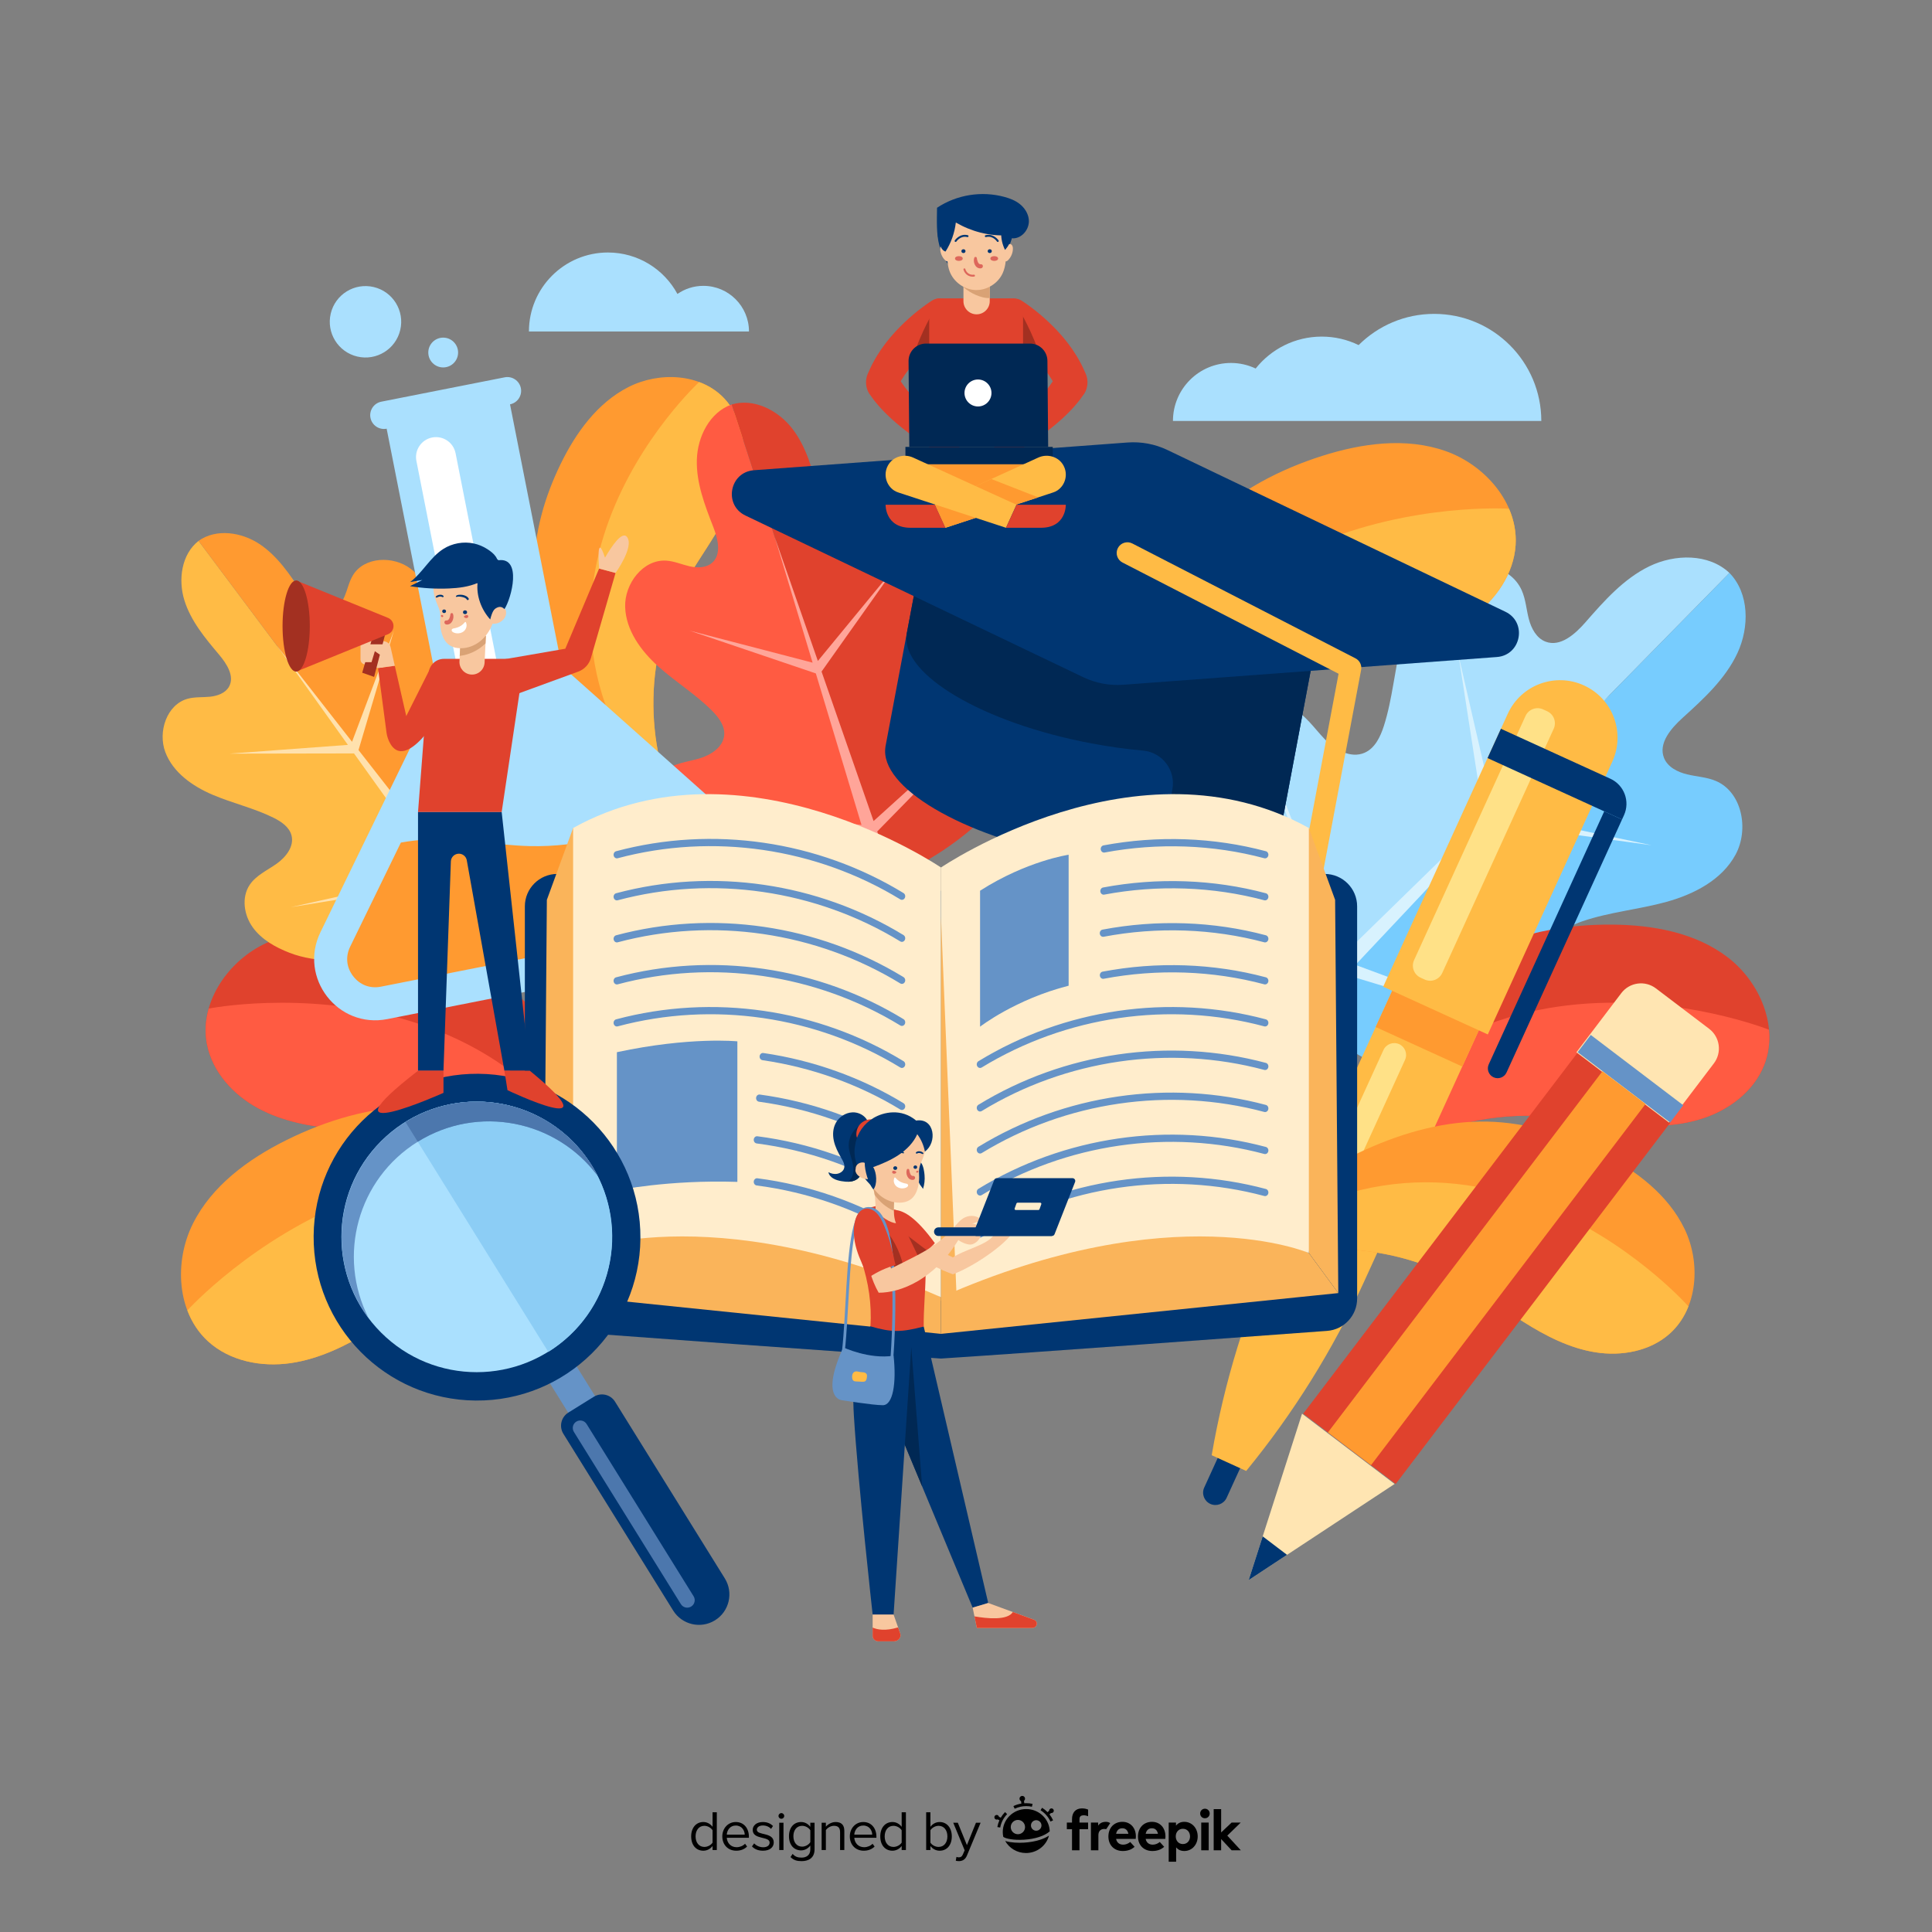<?xml version="1.0" encoding="utf-8"?>
<!-- Generator: Adobe Illustrator 27.5.0, SVG Export Plug-In . SVG Version: 6.00 Build 0)  -->
<svg version="1.1" xmlns="http://www.w3.org/2000/svg" xmlns:xlink="http://www.w3.org/1999/xlink" x="0px" y="0px"
	 viewBox="0 0 500 500" style="enable-background:new 0 0 500 500;" xml:space="preserve">
<rect x="0" y="0" width="500" height="500" fill="#808080" stroke="none"/>
<g id="BACKGROUND">
</g>
<g id="OBJECTS">
	<g>
		<g>
			<path style="fill:#AAE0FE;" d="M426.832,146.563c-6.639,3.227-11.674,8.94-16.532,14.499c-2.681,3.068-6.477,6.447-10.288,5.005
				c-2.374-0.898-3.719-3.429-4.358-5.885c-0.639-2.456-0.797-5.056-1.821-7.379c-2.995-6.794-12.709-8.45-19.176-4.802
				c-6.467,3.648-10.054,10.913-11.902,18.104c-1.849,7.191-2.349,14.705-4.613,21.777c-0.898,2.806-2.308,5.775-5.014,6.941
				c-3.579,1.541-7.662-0.791-10.361-3.601c-2.699-2.81-4.934-6.288-8.464-7.938c-4.664-2.179-10.474-0.385-14.15,3.219
				c-3.676,3.604-5.557,8.661-6.676,13.686c-4.331,19.445,8.641,47.397,22.626,61.584l111.476-113.502
				C442.202,143.215,433.472,143.336,426.832,146.563z"/>
			<path style="fill:#77CCFE;" d="M449.661,168.985c-3.107,6.696-8.729,11.833-14.199,16.79c-3.019,2.736-6.329,6.592-4.818,10.376
				c0.941,2.357,3.495,3.656,5.962,4.251c2.467,0.595,5.07,0.706,7.41,1.688c6.847,2.873,8.678,12.555,5.146,19.086
				c-3.531,6.531-10.73,10.249-17.887,12.227c-7.157,1.978-14.661,2.614-21.69,5.004c-2.789,0.949-5.733,2.412-6.849,5.138
				c-1.477,3.606,0.929,7.646,3.787,10.295c2.858,2.648,6.376,4.82,8.089,8.32c2.263,4.624,0.574,10.465-2.964,14.205
				c-3.538,3.74-8.56,5.712-13.564,6.921c-19.363,4.68-47.545-7.786-61.981-21.513l111.476-113.502
				C452.733,153.558,452.769,162.288,449.661,168.985z"/>
			<path style="fill:#D8F2FE;" d="M336.104,261.774c0.575,0.546,1.178,1.089,1.795,1.631l10.481-11.133l51.311,15.548
				l-48.898-18.111l34.566-36.717l42.102,5.759l-39.648-8.365l28.574-30.353l-29.833,29.116l-9.078-39.491l6.516,41.991
				l-36.088,35.221l-18.988-48.564l16.47,51.022l-10.943,10.68C334.993,260.615,335.547,261.209,336.104,261.774z"/>
		</g>
		<g>
			<path style="fill:#E0422D;" d="M358.316,267.848c7.294-8.997,16.075-17.005,26.526-21.997c10.028-4.79,21.284-6.646,32.398-6.562
				c10.543,0.08,21.527,2.058,29.899,8.467c8.372,6.409,13.31,18.11,9.422,27.91c-2.689,6.777-9.085,11.596-16.026,13.826
				c-6.941,2.23-14.411,2.17-21.668,1.474c-7.257-0.695-14.466-2.003-21.754-2.194c-25.179-0.66-49.946,12.877-64.196,33.646
				C337.603,296.85,351.492,276.265,358.316,267.848z"/>
			<path style="fill:#FF5B42;" d="M457.814,266.497c0.282,3.098-0.084,6.219-1.254,9.168c-2.689,6.777-9.085,11.596-16.026,13.826
				c-6.941,2.23-14.411,2.17-21.668,1.474c-7.257-0.695-14.466-2.003-21.754-2.194c-25.179-0.66-49.946,12.877-64.196,33.646
				C367.232,230.32,457.813,266.497,457.814,266.497z"/>
		</g>
		<g>
			<path style="fill:#003672;" d="M319.968,366.759l-8.318,18.223c-0.731,1.602-0.025,3.493,1.577,4.225
				c1.602,0.731,3.494,0.025,4.225-1.577l8.318-18.222L319.968,366.759z"/>
			<path style="fill:#FFBB45;" d="M377.009,249.475l-14.983,3.159l-31.472,68.947c-8.004,17.534-13.708,36.03-16.969,55.027l0,0
				l4.463,2.037l4.463,2.037l0,0c12.216-14.91,22.453-31.336,30.456-48.87l31.472-68.947L377.009,249.475z"/>
			<polygon style="fill:#FF9A30;" points="362.026,252.634 356.021,265.789 378.433,276.02 384.439,262.864 381.061,256.777 
				368.838,251.197 			"/>
			<path style="fill:#FFBB45;" d="M409.918,177.379c-7.476-3.413-16.303-0.118-19.716,7.358l-32.234,70.617l27.073,12.358
				l32.234-70.617C420.689,189.619,417.395,180.792,409.918,177.379z"/>
			<path style="fill:#FFE187;" d="M400.4,184.067l-1.049-0.479c-1.723-0.787-3.757-0.027-4.544,1.696l-28.847,63.197
				c-0.787,1.723-0.027,3.758,1.696,4.544l1.049,0.479c1.723,0.787,3.758,0.027,4.544-1.696l28.847-63.197
				C402.882,186.888,402.122,184.854,400.4,184.067z"/>
			<path style="fill:#FFE187;" d="M362.103,270.228c-1.542-0.704-3.363-0.024-4.067,1.518l-28.302,62.001
				c-0.704,1.542-0.024,3.363,1.518,4.067c1.542,0.704,3.363,0.024,4.067-1.518l28.302-62.001
				C364.324,272.752,363.645,270.931,362.103,270.228z"/>
			<path style="fill:#003672;" d="M419.783,212.08l-34.809-15.889l3.463-7.586l28.314,12.924c3.587,1.637,5.167,5.872,3.53,9.459
				L419.783,212.08z"/>
			<path style="fill:#003672;" d="M415.172,209.975l-29.888,65.476c-0.581,1.273-0.02,2.777,1.253,3.358
				c1.273,0.581,2.777,0.02,3.358-1.253l29.888-65.476L415.172,209.975z"/>
		</g>
		<g>
			<path style="fill:#E0422D;" d="M151.74,280.579c-5.534-10.196-12.714-19.69-22.09-26.521c-8.997-6.555-19.741-10.444-30.7-12.398
				c-10.396-1.853-21.575-1.917-30.993,2.86c-9.418,4.777-16.424,15.394-14.391,25.757c1.406,7.166,6.822,13.083,13.248,16.551
				c6.426,3.468,13.793,4.777,21.067,5.421c7.274,0.645,14.611,0.678,21.823,1.825c24.915,3.963,46.824,21.83,57.051,44.892
				C166.822,312.932,156.917,290.117,151.74,280.579z"/>
			<path style="fill:#FF5B42;" d="M54.01,261.02c-0.845,2.999-1.056,6.139-0.444,9.258c1.406,7.166,6.822,13.083,13.248,16.551
				c6.426,3.468,13.793,4.777,21.067,5.422c7.274,0.645,14.611,0.678,21.823,1.825c24.915,3.963,46.824,21.83,57.051,44.892
				C149.836,241.99,54.011,261.02,54.01,261.02z"/>
		</g>
		<g>
			<path style="fill:#FF9A30;" d="M293.588,164.794c4.262-11.138,10.296-21.783,18.928-30.01c8.283-7.895,18.706-13.31,29.61-16.782
				c10.344-3.293,21.727-4.868,31.97-1.273c10.243,3.596,18.817,13.469,18.145,24.304c-0.465,7.492-5.184,14.254-11.264,18.656
				c-6.08,4.402-13.41,6.731-20.736,8.371c-7.325,1.64-14.798,2.665-21.992,4.808c-24.854,7.404-44.766,28.572-52.072,53.455
				C282.589,199.801,289.601,175.213,293.588,164.794z"/>
			<path style="fill:#FFBB45;" d="M390.537,131.658c1.266,2.942,1.906,6.113,1.704,9.374c-0.465,7.492-5.184,14.254-11.264,18.656
				c-6.08,4.402-13.41,6.731-20.736,8.371c-7.325,1.64-14.798,2.665-21.992,4.808c-24.854,7.404-44.766,28.572-52.072,53.455
				C290.315,125.213,390.536,131.658,390.537,131.658z"/>
		</g>
		<g>
			<path style="fill:#FF9A30;" d="M142.339,294.909c-10.948-5.096-22.836-8.586-34.911-8.487
				c-11.587,0.095-22.983,3.502-33.358,8.661c-9.843,4.894-19.231,11.769-24.146,21.602c-4.915,9.833-4.193,23.054,3.93,30.46
				c5.617,5.121,13.814,6.713,21.338,5.63c7.524-1.083,14.495-4.555,20.978-8.524c6.483-3.969,12.639-8.49,19.381-12
				c23.292-12.129,52.688-10.766,75.535,2.181C175.006,312.617,152.581,299.677,142.339,294.909z"/>
			<path style="fill:#FFBB45;" d="M48.487,339.128c1.152,3.031,2.922,5.789,5.366,8.017c5.617,5.121,13.814,6.713,21.338,5.63
				c7.524-1.083,14.495-4.555,20.978-8.524c6.483-3.969,12.639-8.49,19.381-12c23.292-12.129,52.688-10.766,75.535,2.181
				C116.829,263.819,48.488,339.127,48.487,339.128z"/>
		</g>
		<g>
			<path style="fill:#FF9A30;" d="M145.374,175.798c-4.227-8.913-7.148-18.604-7.137-28.468c0.01-9.466,2.725-18.794,6.879-27.3
				c3.94-8.069,9.501-15.778,17.504-19.851c8.003-4.073,18.807-3.561,24.905,3.031c4.216,4.558,5.564,11.245,4.724,17.397
				c-0.84,6.152-3.635,11.868-6.84,17.186c-3.204,5.319-6.861,10.374-9.689,15.902c-9.771,19.098-8.485,43.103,2.225,61.69
				C160.031,202.378,149.329,184.135,145.374,175.798z"/>
			<path style="fill:#FFBB45;" d="M180.944,98.873c2.483,0.923,4.746,2.353,6.581,4.337c4.216,4.558,5.565,11.245,4.724,17.397
				c-0.84,6.152-3.635,11.868-6.84,17.186c-3.204,5.319-6.861,10.374-9.689,15.902c-9.771,19.098-8.485,43.103,2.225,61.69
				C119.828,155.141,180.943,98.873,180.944,98.873z"/>
		</g>
		<g>
			<path style="fill:#FF9A30;" d="M353.584,297.436c9.849-4.425,20.52-7.403,31.315-7.169c10.358,0.224,20.506,3.406,29.72,8.143
				c8.742,4.494,17.052,10.753,21.329,19.602c4.277,8.85,3.473,20.662-3.878,27.186c-5.083,4.511-12.431,5.836-19.145,4.778
				c-6.714-1.058-12.905-4.246-18.654-7.872c-5.748-3.626-11.199-7.742-17.184-10.961c-20.679-11.123-46.978-10.256-67.559,1.046
				C324.167,312.877,344.371,301.576,353.584,297.436z"/>
			<path style="fill:#FFBB45;" d="M436.964,338.094c-1.066,2.696-2.682,5.141-4.894,7.104c-5.083,4.511-12.431,5.836-19.145,4.778
				c-6.714-1.058-12.905-4.246-18.654-7.872c-5.748-3.626-11.199-7.742-17.184-10.961c-20.679-11.122-46.978-10.256-67.559,1.046
				C376.764,269.945,436.964,338.093,436.964,338.094z"/>
		</g>
		<g>
			<path style="fill:#FF5B42;" d="M180.344,118.983c-0.168,5.994,2.056,11.766,4.236,17.352c1.203,3.083,2.211,7.086-0.258,9.289
				c-1.539,1.373-3.866,1.391-5.875,0.929c-2.009-0.462-3.941-1.325-5.998-1.459c-6.018-0.393-10.859,5.981-10.659,12.009
				c0.2,6.028,4.085,11.339,8.571,15.371c4.485,4.032,9.71,7.214,13.953,11.499c1.684,1.701,3.293,3.831,3.116,6.218
				c-0.234,3.157-3.446,5.222-6.484,6.111s-6.382,1.193-8.896,3.116c-3.321,2.542-4.211,7.4-2.994,11.401
				c1.216,4.001,4.152,7.255,7.351,9.948c12.38,10.421,37.384,11.573,52.854,6.827l-39.896-122.913
				C183.703,106.655,180.512,112.989,180.344,118.983z"/>
			<path style="fill:#E0422D;" d="M205.066,110.959c3.657,4.753,5.246,10.73,6.762,16.532c0.837,3.202,2.372,7.034,5.665,7.367
				c2.051,0.207,3.946-1.145,5.301-2.699c1.355-1.554,2.412-3.387,3.998-4.704c4.64-3.853,12.301-1.536,15.68,3.46
				c3.378,4.996,3.353,11.577,2.09,17.475c-1.263,5.897-3.623,11.541-4.54,17.502c-0.364,2.365-0.415,5.035,1.129,6.863
				c2.043,2.418,5.856,2.202,8.837,1.138c2.981-1.064,5.866-2.783,9.03-2.702c4.18,0.107,7.754,3.516,9.119,7.469
				c1.366,3.953,0.9,8.31-0.108,12.369c-3.9,15.705-23.461,31.322-38.769,36.566l-39.896-122.913
				C195.108,102.953,201.41,106.206,205.066,110.959z"/>
			<path style="fill:#FFA599;" d="M229.261,227.594c0.609-0.209,1.227-0.44,1.848-0.68l-4.084-11.73l30.466-31.12l-31.406,28.421
				L212.618,173.8l19.957-28.163l-20.913,25.417l-11.133-31.979l9.77,32.421l-31.853-8.29l32.692,11.074l11.818,39.219l-42.11-4.559
				l42.935,7.295l3.584,11.892C228.01,227.959,228.645,227.783,229.261,227.594z"/>
		</g>
		<g>
			<path style="fill:#FFBB45;" d="M47.717,155.351c1.657,5.353,5.364,9.788,8.976,14.072c1.993,2.365,4.091,5.602,2.571,8.295
				c-0.947,1.678-3,2.395-4.917,2.592c-1.917,0.197-3.885,0.016-5.746,0.517c-5.442,1.465-7.803,8.563-5.809,13.835
				c1.993,5.272,7.031,8.799,12.213,11.014c5.183,2.215,10.763,3.455,15.808,5.967c2.002,0.997,4.067,2.396,4.63,4.561
				c0.745,2.863-1.475,5.657-3.894,7.359c-2.419,1.702-5.286,2.978-6.93,5.437c-2.172,3.249-1.494,7.814,0.787,10.987
				c2.281,3.173,5.859,5.166,9.5,6.584c14.091,5.487,36.556-1.028,48.809-9.888l-72.33-96.701
				C46.973,143.434,46.06,149.998,47.717,155.351z"/>
			<path style="fill:#FF9A30;" d="M67.167,140.803c4.667,3.102,7.874,7.911,10.963,12.586c1.705,2.58,4.218,5.507,7.231,4.809
				c1.877-0.435,3.146-2.201,3.876-3.984c0.73-1.783,1.113-3.723,2.119-5.366c2.943-4.806,10.418-5.066,14.912-1.665
				c4.494,3.401,6.455,9.23,7.115,14.827c0.66,5.597,0.274,11.301,1.259,16.85c0.391,2.202,1.15,4.579,3.067,5.73
				c2.536,1.523,5.844,0.183,8.16-1.656c2.316-1.84,4.35-4.229,7.173-5.111c3.73-1.165,7.918,0.774,10.317,3.858
				c2.399,3.085,3.3,7.08,3.632,10.973c1.283,15.067-11.313,34.776-23.274,44.028l-72.33-96.701
				C55.946,136.723,62.5,137.701,67.167,140.803z"/>
			<path style="fill:#FFE1AD;" d="M123.716,236.683c0.476-0.368,0.953-0.759,1.43-1.159l-7.147-9.145l17.571-36.708l-19.216,34.604
				l-23.57-30.16l9.166-30.926l-10.839,28.785l-19.485-24.932l18.412,25.734l-30.674,2.266l32.255-0.056l22.273,31.13l-38.622,8.658
				l40.177-6.485l6.754,9.439C122.719,237.383,123.229,237.035,123.716,236.683z"/>
		</g>
		<g>
			<g>
				<g>
					<path style="fill:#AAE0FE;" d="M145.36,172.349l-14.057-71.202l-15.965,3.152l-15.965,3.152l14.057,71.202l-30.496,62.6
						c-5.734,11.77,4.47,25.022,17.315,22.486l44.819-8.848l44.819-8.848c12.845-2.536,17.247-18.671,7.471-27.379L145.36,172.349z"
						/>
					<path style="fill:#AAE0FE;" d="M130.613,97.651l-31.93,6.304c-1.931,0.381-3.187,2.256-2.806,4.186
						c0.381,1.931,2.255,3.187,4.186,2.806l31.93-6.304c1.931-0.381,3.187-2.255,2.806-4.186
						C134.418,98.526,132.544,97.27,130.613,97.651z"/>
				</g>
			</g>
			<path style="fill:#FF9A30;" d="M193.855,232.418c0.756-2.772-0.04-5.457-2.185-7.367l-17.658-15.728
				c-11.145,6.49-24.059,9.975-36.959,9.645c-8.872-0.227-17.685-2.149-26.548-1.7c-2.275,0.115-4.525,0.392-6.756,0.785
				l-13.126,26.944c-1.258,2.583-0.974,5.37,0.779,7.646c1.753,2.276,4.373,3.262,7.191,2.706l89.638-17.697
				C191.049,237.096,193.098,235.188,193.855,232.418z"/>
			<path style="fill:#FFFFFF;" d="M111.833,113.225c-2.8,0.553-4.621,3.27-4.068,6.07l10.606,53.722
				c0.553,2.8,3.27,4.621,6.07,4.068c2.8-0.553,4.621-3.27,4.068-6.07l-10.606-53.722
				C117.351,114.493,114.633,112.672,111.833,113.225z"/>
			
				<ellipse transform="matrix(0.23 -0.973 0.973 0.23 -8.154 156.167)" style="fill:#AAE0FE;" cx="94.586" cy="83.235" rx="9.244" ry="9.244"/>
			<path style="fill:#AAE0FE;" d="M118.556,91.235c0,2.13-1.727,3.857-3.857,3.857c-2.13,0-3.857-1.727-3.857-3.857
				c0-2.13,1.727-3.857,3.857-3.857C116.829,87.379,118.556,89.105,118.556,91.235z"/>
		</g>
		<g>
			
				<rect x="369.409" y="269.475" transform="matrix(-0.796 -0.605 0.605 -0.796 492.227 822.042)" style="fill:#E0422D;" width="30.076" height="117.427"/>
			<path style="fill:#FFE5B2;" d="M431.926,290.515l11.623-15.312c2.134-2.811,1.585-6.821-1.226-8.955l-13.775-10.456
				c-2.811-2.134-6.821-1.585-8.955,1.226L407.97,272.33L431.926,290.515z"/>
			
				<rect x="406.607" y="276.38" transform="matrix(-0.796 -0.605 0.605 -0.796 588.681 756.501)" style="fill:#6593C7;" width="30.076" height="5.614"/>
			
				<rect x="377.444" y="269.475" transform="matrix(-0.796 -0.605 0.605 -0.796 492.229 822.041)" style="fill:#FF9A30;" width="14.007" height="117.427"/>
			<polygon style="fill:#FFE5B2;" points="323.15,408.938 360.925,384.047 348.947,374.954 336.969,365.862 			"/>
			<polygon style="fill:#003672;" points="323.15,408.938 333.083,402.392 326.784,397.61 			"/>
		</g>
		<g>
			<path style="fill:#003672;" d="M240.12,135.006l-10.98,58.305l0.015,0.003c-1.62,10.348,19.674,22.957,47.838,28.261
				c28.165,5.304,52.586,1.303,54.841-8.925l0.015,0.003l10.98-58.305L240.12,135.006z"/>
			<path style="fill:#002854;" d="M282.489,192.396c4.568,0.86,9.037,1.475,13.329,1.858c5.006,0.447,8.521,5.128,7.591,10.067
				l-3.689,19.59c17.549,0.181,30.502-3.946,32.115-11.261l0.015,0.003l6.41-34.039l4.57-24.266L240.12,135.006l-5.485,29.126
				l0.015,0.003C233.031,174.483,254.324,187.092,282.489,192.396z"/>
			<path style="fill:#003672;" d="M291.801,114.519l-96.684,7.177c-6.305,0.468-7.91,8.989-2.207,11.718l87.451,41.853
				c3.218,1.54,6.783,2.211,10.341,1.947l96.684-7.177c6.305-0.468,7.91-8.989,2.207-11.718l-87.451-41.853
				C298.923,114.926,295.358,114.255,291.801,114.519z"/>
			<path style="fill:#FFBB45;" d="M337.173,238.478c-4.663-0.878-9.917,6.23-11.733,15.877c-0.305,1.619,3.228,3.644,7.892,4.522
				c4.663,0.878,8.691,0.277,8.996-1.342C344.144,247.888,341.836,239.356,337.173,238.478z"/>
			<path style="fill:#003672;" d="M342.056,239.877c0.517-2.745-1.289-5.39-4.035-5.907c-2.745-0.517-5.39,1.289-5.907,4.035
				c-0.517,2.745,1.289,5.39,4.035,5.907C338.895,244.428,341.539,242.622,342.056,239.877z"/>
			<g>
				<path style="fill:#FFBB45;" d="M337.086,238.941c-1.506-0.283-2.497-1.734-2.213-3.24l11.55-61.333L290.5,145.581
					c-1.363-0.702-1.899-2.375-1.198-3.737c0.702-1.363,2.377-1.896,3.737-1.197l57.763,29.733c1.092,0.562,1.684,1.774,1.457,2.981
					l-11.933,63.367C340.042,238.233,338.591,239.224,337.086,238.941z"/>
			</g>
		</g>
		<g>
			<path style="fill:#003672;" d="M341.868,226.174l-97.969,4.348c-0.248,0.011-0.496,0.011-0.744,0l-97.969-4.348h-0.965
				c-4.634,0-8.391,3.757-8.391,8.391v101.498c0,4.394,3.389,8.044,7.771,8.368c20.241,1.501,74.76,5.521,99.926,7.162
				c25.166-1.641,79.686-5.661,99.926-7.162c4.382-0.325,7.771-3.975,7.771-8.368V234.565c0-4.634-3.757-8.391-8.391-8.391H341.868z
				"/>
			<g>
				<path style="fill:#FAB45A;" d="M148.322,214.286l-6.795,18.594l-0.821,101.769l7.616-10.374
					C148.322,324.275,169.362,221.002,148.322,214.286z"/>
				<g>
					<path style="fill:#FAB45A;" d="M148.322,324.275l-7.616,10.374l102.821,10.554v-9.479
						C243.527,335.723,187.927,302.272,148.322,324.275z"/>
					<path style="fill:#FAB45A;" d="M338.732,324.275l7.616,10.374l-102.821,10.554v-9.479
						C243.527,335.723,299.126,302.272,338.732,324.275z"/>
				</g>
				<path style="fill:#FFEDCC;" d="M243.527,335.723V224.508c0,0-51.03-34.755-95.205-10.222v109.989
					C148.322,324.275,183.357,309.146,243.527,335.723z"/>
				<path style="fill:#FAB45A;" d="M338.732,214.286l6.795,18.594l0.821,101.769l-7.616-10.374
					C338.732,324.275,317.691,221.002,338.732,214.286z"/>
				<path style="fill:#FFEDCC;" d="M243.527,335.723V224.508c0,0,51.03-34.755,95.205-10.222v109.989
					C338.732,324.275,303.696,309.146,243.527,335.723z"/>
				<polygon style="fill:#FAB45A;" points="243.527,237.217 247.573,335.723 243.527,336.609 				"/>
				<g>
					<g>
						<g>
							<g>
								<path style="fill:#6593C7;" d="M233.412,232.879c-0.141,0-0.285-0.038-0.417-0.119
									c-21.862-13.344-48.521-17.224-73.14-10.645c-0.462,0.122-0.924-0.185-1.036-0.687c-0.112-0.502,0.169-1.008,0.629-1.131
									c25.035-6.69,52.148-2.743,74.384,10.829c0.413,0.252,0.561,0.822,0.33,1.273
									C234.004,232.706,233.713,232.879,233.412,232.879z"/>
							</g>
							<g>
								<path style="fill:#6593C7;" d="M233.412,243.756c-0.141,0-0.285-0.038-0.417-0.119
									c-21.862-13.344-48.521-17.225-73.14-10.646c-0.462,0.123-0.924-0.185-1.036-0.687c-0.112-0.502,0.169-1.008,0.629-1.131
									c25.035-6.691,52.147-2.743,74.384,10.83c0.413,0.252,0.561,0.822,0.33,1.273
									C234.004,243.583,233.713,243.756,233.412,243.756z"/>
							</g>
							<g>
								<path style="fill:#6593C7;" d="M233.412,254.633c-0.141,0-0.285-0.038-0.417-0.119
									c-21.862-13.345-48.521-17.225-73.14-10.645c-0.462,0.123-0.924-0.185-1.036-0.687c-0.112-0.502,0.169-1.008,0.629-1.131
									c25.035-6.691,52.147-2.742,74.384,10.829c0.413,0.252,0.561,0.822,0.33,1.273
									C234.004,254.46,233.713,254.633,233.412,254.633z"/>
							</g>
							<g>
								<path style="fill:#6593C7;" d="M233.412,265.51c-0.141,0-0.285-0.038-0.417-0.119
									c-21.862-13.344-48.521-17.225-73.14-10.645c-0.462,0.122-0.924-0.185-1.036-0.687c-0.112-0.502,0.169-1.008,0.629-1.131
									c25.035-6.69,52.148-2.743,74.384,10.829c0.413,0.252,0.561,0.822,0.33,1.273
									C234.004,265.337,233.713,265.509,233.412,265.51z"/>
							</g>
							<g>
								<path style="fill:#6593C7;" d="M233.412,276.387c-0.141,0-0.285-0.038-0.417-0.119
									c-21.862-13.344-48.521-17.225-73.14-10.646c-0.462,0.122-0.924-0.185-1.036-0.686c-0.112-0.502,0.169-1.008,0.629-1.131
									c25.035-6.691,52.147-2.743,74.384,10.83c0.413,0.252,0.561,0.822,0.33,1.273
									C234.004,276.214,233.713,276.386,233.412,276.387z"/>
							</g>
							<g>
								<g>
									<path style="fill:#6593C7;" d="M233.412,287.263c-0.141,0-0.285-0.038-0.417-0.119
										c-10.681-6.52-23.014-10.935-35.666-12.77c-0.469-0.068-0.799-0.538-0.737-1.051c0.062-0.513,0.493-0.871,0.962-0.804
										c12.865,1.865,25.409,6.357,36.277,12.991c0.413,0.252,0.561,0.822,0.33,1.273
										C234.004,287.091,233.713,287.263,233.412,287.263z"/>
								</g>
								<g>
									<path style="fill:#6593C7;" d="M233.412,298.14c-0.141,0-0.285-0.038-0.417-0.119c-10.945-6.681-23.59-11.14-36.568-12.896
										c-0.469-0.063-0.803-0.531-0.745-1.043c0.058-0.513,0.484-0.877,0.956-0.813c13.196,1.785,26.057,6.322,37.194,13.119
										c0.413,0.252,0.561,0.822,0.33,1.273C234.004,297.968,233.713,298.14,233.412,298.14z"/>
								</g>
								<g>
									<path style="fill:#6593C7;" d="M233.412,309.017c-0.141,0-0.285-0.038-0.417-0.119
										c-11.122-6.789-23.975-11.275-37.171-12.976c-0.47-0.06-0.806-0.525-0.75-1.039c0.055-0.513,0.481-0.885,0.951-0.819
										c13.416,1.728,26.489,6.293,37.806,13.2c0.413,0.252,0.561,0.822,0.33,1.273
										C234.004,308.844,233.713,309.017,233.412,309.017z"/>
								</g>
								<g>
									<path style="fill:#6593C7;" d="M233.412,319.893c-0.141,0-0.285-0.038-0.417-0.119
										c-11.122-6.789-23.975-11.275-37.171-12.976c-0.47-0.06-0.806-0.525-0.75-1.039c0.055-0.513,0.481-0.888,0.951-0.819
										c13.416,1.728,26.489,6.293,37.806,13.2c0.413,0.252,0.561,0.822,0.33,1.273
										C234.004,319.721,233.713,319.893,233.412,319.893z"/>
								</g>
							</g>
						</g>
						<g>
							<g>
								<g>
									<path style="fill:#6593C7;" d="M327.403,222.142c-0.067,0-0.136-0.009-0.204-0.027
										c-13.264-3.544-27.556-4.058-41.332-1.484c-0.465,0.087-0.909-0.255-0.989-0.765c-0.08-0.509,0.234-0.993,0.7-1.08
										c14.004-2.617,28.538-2.094,42.028,1.511c0.46,0.123,0.741,0.629,0.629,1.131
										C328.139,221.856,327.789,222.142,327.403,222.142z"/>
								</g>
								<g>
									<path style="fill:#6593C7;" d="M327.403,233.019c-0.067,0-0.136-0.009-0.204-0.027c-13.298-3.554-27.625-4.06-41.433-1.465
										c-0.464,0.091-0.909-0.254-0.99-0.763c-0.08-0.509,0.233-0.993,0.699-1.081c14.037-2.639,28.605-2.123,42.131,1.491
										c0.46,0.123,0.741,0.629,0.629,1.131C328.139,232.732,327.789,233.019,327.403,233.019z"/>
								</g>
								<g>
									<path style="fill:#6593C7;" d="M327.403,243.895c-0.067,0-0.136-0.009-0.204-0.027
										c-13.347-3.567-27.724-4.064-41.577-1.438c-0.461,0.091-0.91-0.253-0.991-0.762c-0.081-0.509,0.231-0.994,0.698-1.082
										c14.083-2.669,28.703-2.163,42.277,1.464c0.46,0.123,0.741,0.629,0.629,1.131
										C328.139,243.609,327.789,243.895,327.403,243.895z"/>
								</g>
								<g>
									<path style="fill:#6593C7;" d="M327.403,254.772c-0.067,0-0.136-0.009-0.204-0.027c-13.34-3.565-27.711-4.063-41.559-1.441
										c-0.465,0.09-0.91-0.253-0.991-0.762c-0.081-0.509,0.232-0.994,0.698-1.082c14.079-2.665,28.693-2.158,42.259,1.467
										c0.46,0.123,0.741,0.629,0.629,1.131C328.139,254.486,327.789,254.772,327.403,254.772z"/>
								</g>
							</g>
							<g>
								<path style="fill:#6593C7;" d="M253.641,276.387c-0.3,0-0.592-0.173-0.749-0.479c-0.231-0.451-0.083-1.021,0.33-1.273
									c22.236-13.572,49.348-17.52,74.384-10.83c0.46,0.123,0.741,0.629,0.629,1.131c-0.112,0.502-0.576,0.808-1.036,0.686
									c-24.62-6.578-51.278-2.699-73.14,10.646C253.926,276.348,253.783,276.387,253.641,276.387z"/>
							</g>
							<g>
								<path style="fill:#6593C7;" d="M253.641,287.657c-0.3,0-0.592-0.172-0.749-0.479c-0.231-0.451-0.083-1.021,0.33-1.273
									c22.236-13.573,49.348-17.52,74.384-10.83c0.46,0.123,0.741,0.629,0.629,1.131c-0.112,0.502-0.576,0.81-1.036,0.686
									c-24.62-6.579-51.278-2.699-73.14,10.646C253.926,287.618,253.783,287.657,253.641,287.657z"/>
							</g>
							<g>
								<path style="fill:#6593C7;" d="M253.641,298.534c-0.3,0-0.592-0.172-0.749-0.479c-0.231-0.451-0.083-1.021,0.33-1.273
									c22.236-13.573,49.348-17.52,74.384-10.83c0.46,0.123,0.741,0.629,0.629,1.131c-0.112,0.501-0.576,0.81-1.036,0.687
									c-24.62-6.579-51.278-2.698-73.14,10.646C253.926,298.495,253.783,298.534,253.641,298.534z"/>
							</g>
							<g>
								<path style="fill:#6593C7;" d="M253.641,309.41c-0.3,0-0.592-0.172-0.749-0.479c-0.231-0.451-0.083-1.021,0.33-1.273
									c22.236-13.571,49.347-17.52,74.384-10.829c0.46,0.123,0.741,0.629,0.629,1.131c-0.112,0.501-0.576,0.809-1.036,0.687
									c-24.62-6.58-51.278-2.699-73.14,10.645C253.926,309.372,253.783,309.41,253.641,309.41z"/>
							</g>
							<g>
								<path style="fill:#6593C7;" d="M253.641,320.287c-0.3,0-0.592-0.172-0.749-0.479c-0.231-0.451-0.083-1.021,0.33-1.273
									c22.236-13.572,49.347-17.52,74.384-10.829c0.46,0.123,0.741,0.629,0.629,1.131c-0.112,0.501-0.576,0.808-1.036,0.687
									c-24.62-6.579-51.278-2.7-73.14,10.645C253.926,320.249,253.783,320.287,253.641,320.287z"/>
							</g>
						</g>
						<path style="fill:#6593C7;" d="M159.652,272.306v35.776c0,0,13.329-2.799,31.179-2.211v-36.372
							C190.831,269.498,178.597,268.251,159.652,272.306z"/>
						<path style="fill:#6593C7;" d="M253.641,230.514v35.19c0,0,9.127-7.095,22.922-10.605v-33.893
							C276.563,221.206,265.754,222.772,253.641,230.514z"/>
					</g>
				</g>
			</g>
		</g>
		<g>
			
				<rect x="143.947" y="351.203" transform="matrix(0.849 -0.528 0.528 0.849 -167.541 132.274)" style="fill:#6593C7;" width="8.179" height="17.09"/>
			
				<ellipse transform="matrix(0.008 -1 1 0.008 -197.658 441.038)" style="fill:#003672;" cx="123.422" cy="320.124" rx="42.285" ry="42.285"/>
			
				<ellipse transform="matrix(0.707 -0.707 0.707 0.707 -190.213 181.035)" style="fill:#AAE0FE;" cx="123.422" cy="320.124" rx="35.021" ry="35.021"/>
			<path style="fill:#8CCDF5;" d="M153.17,301.645c-10.206-16.43-31.798-21.475-48.228-11.269l36.959,59.496
				C158.331,339.666,163.376,318.074,153.17,301.645z"/>
			<path style="fill:#6593C7;" d="M108.113,295.48c15.569-9.671,35.768-5.64,46.526,8.789c-0.451-0.886-0.934-1.764-1.469-2.624
				c-10.206-16.43-31.798-21.475-48.228-11.269c-16.429,10.206-21.475,31.798-11.269,48.228c0.535,0.86,1.107,1.682,1.702,2.479
				C87.208,325.045,92.544,305.151,108.113,295.48z"/>
			<path style="fill:#4C77AD;" d="M154.639,304.269c-0.221-0.434-0.45-0.866-0.689-1.294c-0.251-0.446-0.507-0.891-0.78-1.33
				c-10.206-16.43-31.798-21.475-48.228-11.269l3.17,5.104C123.682,285.808,143.881,289.84,154.639,304.269z"/>
			<path style="fill:#003672;" d="M153.689,361.476l-6.608,4.105c-1.869,1.161-2.443,3.617-1.282,5.486l28.406,45.728
				c2.294,3.694,7.149,4.828,10.842,2.533c3.694-2.294,4.828-7.149,2.533-10.842l-28.406-45.728
				C158.013,360.889,155.557,360.315,153.689,361.476z"/>
			<path style="fill:#4C77AD;" d="M149.147,367.912c-0.908,0.564-1.187,1.758-0.623,2.666l27.688,44.572
				c0.564,0.908,1.758,1.187,2.666,0.623c0.908-0.564,1.187-1.758,0.623-2.666l-27.688-44.572
				C151.248,367.627,150.055,367.348,149.147,367.912z"/>
		</g>
		<path style="fill:#AAE0FE;" d="M371.169,81.232c-7.632,0-14.544,3.086-19.556,8.076c-2.885-1.405-6.124-2.195-9.549-2.195
			c-6.928,0-13.098,3.23-17.099,8.262c-1.94-0.915-4.1-1.441-6.387-1.441c-8.294,0-15.018,6.724-15.018,15.018h95.331
			C398.889,93.643,386.478,81.232,371.169,81.232z"/>
		<path style="fill:#AAE0FE;" d="M182.025,73.978c-2.492,0-4.801,0.776-6.706,2.094c-3.458-6.387-10.217-10.725-17.989-10.725
			c-11.29,0-20.443,9.153-20.443,20.443h56.95C193.837,79.266,188.548,73.978,182.025,73.978z"/>
		<g>
			<path style="fill:#003672;" d="M108.185,210.14h21.647l7.294,66.967h-6.588l-9.751-54.554c-0.215-0.947-1.056-1.619-2.027-1.619
				l0,0c-1.112,0-2.026,0.875-2.076,1.985l-1.911,54.188h-6.588V210.14z"/>
			<path style="fill:#E0422D;" d="M131.16,170.511h-16.27c-2.069,0-3.788,1.593-3.946,3.656l-2.757,35.974h21.647l5.242-35.087
				C135.432,172.661,133.579,170.511,131.16,170.511z"/>
			<path style="fill:#F8C79F;" d="M119.246,164.223l-0.338,6.945c-0.087,1.796,1.297,3.322,3.093,3.41
				c1.796,0.087,3.322-1.298,3.409-3.093l0.338-6.945L119.246,164.223z"/>
			<path style="fill:#D9A275;" d="M118.978,169.747c1.153-0.137,2.282-0.46,3.339-0.938c1.271-0.574,2.365-1.357,3.336-2.295
				l0.096-1.976l-6.503-0.316L118.978,169.747z"/>
			<g>
				<g>
					<path style="fill:#F8C79F;" d="M113.234,148.82c1.676-2.233,5.296-3.141,8.332-2.506c2.568,0.537,5.671,2.345,6.73,4.438
						c0.857,1.694,0.666,4.136,0.31,6.24c0.173-0.04,0.355-0.064,0.546-0.064c0.818,0.003,1.647,0.444,1.787,1.178
						c0.353,1.858-1.425,3.223-2.852,3.309c-0.195,0.027-0.396,0.024-0.598-0.002c-0.996,2.517-2.753,4.824-5.607,5.88
						c-1.741,0.644-3.899,0.7-5.406-0.227c-1.172-0.72-1.785-1.909-2.135-3.088c-0.299-1.006-0.445-2.046-0.431-3.087
						c0.01-0.758,0.103-1.52-0.007-2.271c-0.13-0.886-0.536-1.722-0.88-2.564C112.063,153.706,111.63,150.956,113.234,148.82z"/>
					<g>
						<path style="fill:#003672;" d="M119.668,153.954c0.634,0.098,1.354,0.413,1.632,0.963c0.146,0.291-0.322,0.549-0.485,0.255
							c-0.241-0.434-0.815-0.592-1.307-0.692c-0.253-0.052-0.517-0.091-0.777-0.095c-0.222-0.003-0.411,0.098-0.624,0.085
							c-0.106-0.007-0.156-0.094-0.114-0.178C118.214,153.853,119.239,153.888,119.668,153.954z"/>
						<path style="fill:#003672;" d="M112.793,154.382c0.386-0.49,1.582-0.695,1.992-0.132c0.121,0.167-0.12,0.383-0.307,0.275
							c-0.482-0.281-0.94-0.119-1.397,0.116C112.909,154.73,112.666,154.543,112.793,154.382z"/>
					</g>
					<path style="fill:#DD675B;" d="M120.212,159.365c0.128-0.089,0.305-0.143,0.458-0.184c0.541-0.145,0.724,0.56,0.227,0.74
						c-0.292,0.106-0.603,0.005-0.786-0.211C120.011,159.592,120.105,159.44,120.212,159.365z"/>
					<path style="fill:#DD675B;" d="M114.31,159.153c0.155-0.009,0.227,0.035,0.333,0.131c0.248,0.223-0.137,0.568-0.385,0.346
						c-0.106-0.096-0.155-0.163-0.146-0.299C114.119,159.23,114.197,159.16,114.31,159.153z"/>
					<path style="fill:#003672;" d="M120.354,157.956c0.707,0,0.708,0.985,0,0.985C119.647,158.941,119.646,157.956,120.354,157.956
						z"/>
					<path style="fill:#003672;" d="M114.942,157.735c0.661,0,0.663,0.922,0,0.922C114.281,158.657,114.28,157.735,114.942,157.735z
						"/>
					<path style="fill:#DD675B;" d="M115.576,160.564c0.711,0.083,0.942-1.161,1.001-1.611c0.043-0.329,0.526-0.415,0.656-0.08
						c0.393,1.018-0.192,2.849-1.657,2.754C114.806,161.577,114.834,160.476,115.576,160.564z"/>
					<path style="fill:#FFFFFF;" d="M120.233,161.111c0.068-0.085,0.185-0.184,0.283-0.127c0.036,0.021,0.055,0.058,0.072,0.094
						c0.363,0.788,0.106,1.772-0.608,2.335c-0.714,0.563-1.835,0.664-2.66,0.24c-0.588-0.302-0.603-0.908,0.091-1.022
						c0.712-0.117,1.369-0.335,1.952-0.728C119.695,161.68,119.991,161.413,120.233,161.111z"/>
					<path style="fill:#003672;" d="M129.011,144.991c-8.942-7.438-13.451,5.495-15.396,6.629c-0.111,0.065-0.226,0.114-0.338,0.175
						c0.818,0.146,1.651,0.222,2.477,0.223c2.546,0.001,5.359-0.566,7.838-1.146c-0.337,3.395,0.988,6.914,3.278,9.443
						c0.562-2.224,1.028-2.651,1.578-2.964c0.938-0.533,1.576-0.232,2.111,0.28C132.411,154.785,135.119,144.179,129.011,144.991z"
						/>
					<path style="fill:#003672;" d="M122.637,140.656c-2.675-0.579-5.571-0.066-7.884,1.397c-3.438,2.175-5.364,6.141-8.617,8.585
						c1.061-0.182,2.122-0.363,3.183-0.545c-1.073,0.535-2.146,1.07-3.219,1.605c3.35,0.545,6.756,0.745,10.146,0.594
						c2.497-0.111,5.027-0.422,7.324-1.408c1.949-0.837,3.858-2.259,4.886-4.156c1.1-2.028-0.715-3.568-2.321-4.608
						C125.069,141.429,123.88,140.925,122.637,140.656z"/>
				</g>
			</g>
			<g>
				<path style="fill:#E0422D;" d="M103.636,194.398c-2.234-0.147-3.374-3.097-3.596-4.733l-2.215-16.774l4.346-0.591l2.968,13.015
					l6.327-12.584l5.408,6.847C116.874,179.578,109.227,194.765,103.636,194.398z"/>
			</g>
			<path style="fill:#F8C79F;" d="M102.171,172.3l-1.096-4.854c-0.197-0.874-0.974-1.495-1.87-1.495h-4.646
				c-0.695,0-1.259,0.564-1.259,1.259v3.471c0,0.566,0.378,1.062,0.923,1.213l3.602,0.997L102.171,172.3z"/>
			<polygon style="fill:#A33021;" points="99.738,163.93 96.821,175.18 93.738,174.097 96.738,163.722 			"/>
			<g>
				<path style="fill:#E0422D;" d="M76.65,150.224v11.795v11.795l23.763-9.678c0.861-0.351,1.424-1.188,1.424-2.118l0,0
					c0-0.93-0.563-1.767-1.424-2.118L76.65,150.224z"/>
				<ellipse style="fill:#A33021;" cx="76.65" cy="162.019" rx="3.526" ry="11.795"/>
			</g>
			<polygon style="fill:#F8C79F;" points="99.509,166.742 95.405,166.742 94.28,171.367 96.155,171.367 97.009,168.534 
				98.821,169.763 			"/>
			<path style="fill:#E0422D;" d="M126.17,171.367l20.13-3.479l8.75-20.75l4.25,1.141l-6.371,22.019
				c-0.471,1.629-1.691,2.936-3.284,3.519l-20.72,7.574L126.17,171.367z"/>
			<path style="fill:#F8C79F;" d="M162.28,138.972c-1.259-1.669-3.983,2.378-5.705,5.352c-2.363-7.176-1.525,2.814-1.525,2.814
				l4.25,1.141C159.3,148.28,164.196,141.513,162.28,138.972z"/>
			<path style="fill:#E0422D;" d="M114.774,277.108v5.725c0,0-33.281,14.911-6.588-5.725H114.774z"/>
			<path style="fill:#E0422D;" d="M130.538,277.108l0.801,5.038c0,0,28.261,13.425,5.787-5.038H130.538z"/>
		</g>
		<g>
			<rect x="236.93" y="117.951" style="fill:#FF9A30;" width="31.763" height="9.319"/>
			<path style="fill:#E0422D;" d="M280.948,96.641l-0.755-1.647c-0.244-0.563-0.534-1.057-0.815-1.567
				c-0.286-0.5-0.554-1.035-0.866-1.492l-0.914-1.413c-0.313-0.455-0.64-0.884-0.961-1.326c-0.318-0.448-0.652-0.863-0.99-1.269
				c-0.339-0.404-0.666-0.836-1.016-1.215l-1.042-1.158c-0.71-0.737-1.418-1.479-2.154-2.157c-0.364-0.349-0.73-0.692-1.104-1.016
				c-0.373-0.328-0.741-0.666-1.122-0.976c-0.755-0.637-1.52-1.25-2.304-1.837c-0.389-0.296-0.788-0.584-1.19-0.868l-0.615-0.424
				l-0.655-0.43c-1.978-1.302-4.433-0.376-5.488,2.064c-1.055,2.441-0.307,5.475,1.671,6.777l0.117,0.077l0.462,0.304l0.489,0.338
				c0.329,0.234,0.659,0.47,0.987,0.721c0.658,0.492,1.307,1.013,1.944,1.551c0.324,0.261,0.631,0.547,0.945,0.822
				c0.316,0.273,0.621,0.559,0.923,0.85c0.617,0.566,1.192,1.176,1.774,1.775l0.838,0.931c0.285,0.305,0.531,0.64,0.8,0.958
				c0.267,0.319,0.528,0.641,0.764,0.979c0.241,0.334,0.494,0.661,0.727,0.999l0.663,1.028c0.151,0.213,0.273,0.438,0.394,0.662
				c-0.17,0.255-0.347,0.508-0.531,0.76c-0.281,0.38-0.537,0.776-0.846,1.146l-0.896,1.13l-0.948,1.104
				c-0.311,0.373-0.647,0.727-0.978,1.087c-0.333,0.357-0.658,0.724-1.005,1.07c-0.679,0.707-1.375,1.398-2.084,2.078
				c-0.35,0.346-0.716,0.672-1.073,1.009c-0.358,0.338-0.723,0.664-1.089,0.991c-0.729,0.658-1.473,1.298-2.221,1.924l-1.128,0.93
				l-1.115,0.883l-0.097,0.076c-1.03,0.813-1.443,2.459-0.92,3.871c0.573,1.545,2.053,2.223,3.305,1.516l1.341-0.758l1.301-0.773
				c0.864-0.523,1.721-1.058,2.571-1.619c0.426-0.278,0.852-0.556,1.273-0.848c0.421-0.292,0.848-0.571,1.266-0.875
				c0.841-0.594,1.677-1.209,2.506-1.85c0.418-0.309,0.827-0.652,1.239-0.983c0.412-0.334,0.826-0.661,1.231-1.023l1.222-1.067
				l1.205-1.141c0.406-0.368,0.794-0.805,1.19-1.212c0.396-0.409,0.791-0.826,1.173-1.297c0.383-0.468,0.778-0.888,1.151-1.404
				l1.118-1.547l0,0l0.021-0.031C281.552,100.381,281.726,98.338,280.948,96.641z"/>
			<path style="fill:#A33021;" d="M261.207,87.068l0.489,0.338c0.329,0.234,0.659,0.47,0.987,0.721
				c0.658,0.492,1.307,1.013,1.944,1.551c0.324,0.261,0.631,0.547,0.945,0.822c0.316,0.273,0.621,0.559,0.923,0.85
				c0.617,0.566,1.192,1.176,1.774,1.775l0.838,0.931c0.237,0.253,0.447,0.525,0.665,0.792c-1.058-6.039-5.345-13.497-5.345-13.497
				c-1.945-0.192-2.927,2.785-3.421,5.586L261.207,87.068z"/>
			<path style="fill:#E0422D;" d="M224.619,96.641l0.755-1.647c0.244-0.563,0.534-1.057,0.815-1.567
				c0.286-0.5,0.554-1.035,0.866-1.492l0.914-1.413c0.313-0.455,0.64-0.884,0.961-1.326c0.318-0.448,0.652-0.863,0.99-1.269
				c0.339-0.404,0.666-0.836,1.016-1.215l1.042-1.158c0.71-0.737,1.419-1.479,2.154-2.157c0.364-0.349,0.73-0.692,1.104-1.016
				c0.373-0.328,0.741-0.666,1.122-0.976c0.755-0.637,1.52-1.25,2.304-1.837c0.389-0.296,0.788-0.584,1.19-0.868l0.614-0.424
				l0.655-0.43c1.978-1.302,4.433-0.376,5.488,2.064c1.055,2.441,0.307,5.475-1.671,6.777l-0.117,0.077l-0.462,0.304l-0.489,0.338
				c-0.329,0.234-0.659,0.47-0.987,0.721c-0.658,0.492-1.307,1.013-1.944,1.551c-0.324,0.261-0.631,0.547-0.945,0.822
				c-0.316,0.273-0.621,0.559-0.923,0.85c-0.617,0.566-1.192,1.176-1.774,1.775l-0.838,0.931c-0.285,0.305-0.531,0.64-0.8,0.958
				c-0.267,0.319-0.528,0.641-0.764,0.979c-0.241,0.334-0.494,0.661-0.727,0.999l-0.663,1.028c-0.151,0.213-0.273,0.438-0.394,0.662
				c0.17,0.255,0.347,0.508,0.531,0.76c0.281,0.38,0.537,0.776,0.846,1.146l0.896,1.13l0.948,1.104
				c0.312,0.373,0.647,0.727,0.978,1.087c0.333,0.357,0.658,0.724,1.005,1.07c0.679,0.707,1.375,1.398,2.085,2.078
				c0.35,0.346,0.716,0.672,1.073,1.009c0.357,0.338,0.723,0.664,1.089,0.991c0.729,0.658,1.472,1.298,2.221,1.924l1.128,0.93
				l1.115,0.883l0.097,0.076c1.03,0.813,1.443,2.459,0.92,3.871c-0.573,1.545-2.053,2.223-3.305,1.516l-1.341-0.758l-1.301-0.773
				c-0.864-0.523-1.721-1.058-2.571-1.619c-0.426-0.278-0.852-0.556-1.273-0.848c-0.421-0.292-0.848-0.571-1.266-0.875
				c-0.841-0.594-1.677-1.209-2.506-1.85c-0.418-0.309-0.827-0.652-1.239-0.983c-0.412-0.334-0.826-0.661-1.231-1.023l-1.222-1.067
				l-1.205-1.141c-0.406-0.368-0.794-0.805-1.19-1.212c-0.396-0.409-0.791-0.826-1.173-1.297c-0.383-0.468-0.778-0.888-1.151-1.404
				l-1.118-1.547l0,0l-0.021-0.031C224.016,100.381,223.841,98.338,224.619,96.641z"/>
			<path style="fill:#A33021;" d="M244.36,87.068l-0.489,0.338c-0.329,0.234-0.659,0.47-0.987,0.721
				c-0.658,0.492-1.307,1.013-1.944,1.551c-0.324,0.261-0.631,0.547-0.945,0.822c-0.316,0.273-0.621,0.559-0.923,0.85
				c-0.617,0.566-1.192,1.176-1.774,1.775l-0.838,0.931c-0.236,0.253-0.447,0.525-0.665,0.792
				c1.058-6.039,5.345-13.497,5.345-13.497c1.945-0.192,2.927,2.785,3.421,5.586L244.36,87.068z"/>
			<path style="fill:#E0422D;" d="M262.098,77.219h-18.947c-1.474,0-2.668,1.195-2.668,2.668v33.119h24.284V79.887
				C264.766,78.414,263.572,77.219,262.098,77.219z"/>
			<path style="fill:#F8C79F;" d="M249.34,72.069v5.876c0,1.879,1.523,3.402,3.402,3.402c1.879,0,3.403-1.523,3.403-3.402v-5.876
				H249.34z"/>
			<path style="fill:#D9A275;" d="M249.34,74.317c0.509,0.439,1.051,0.842,1.624,1.194c0.998,0.612,2.081,1.084,3.212,1.388
				c0.635,0.171,1.317,0.277,1.969,0.228v-5.058h-6.805V74.317z"/>
			<g>
				<path style="fill:#002854;" d="M271.071,93.427c0-2.493-2.021-4.513-4.513-4.513h-26.912c-2.492,0-4.513,2.021-4.513,4.513
					l0.194,22.23h35.938L271.071,93.427z"/>
				<circle style="fill:#FFFFFF;" cx="253.102" cy="101.703" r="3.491"/>
			</g>
			<rect x="234.322" y="115.658" style="fill:#002854;" width="38.128" height="4.494"/>
			<path style="fill:#FFBB45;" d="M275.24,120.495c1.231,2.294,0.465,5.063-1.601,6.439c-0.363,0.242-0.769,0.41-1.184,0.546
				l-27.787,9.108l-2.721-5.965l26.754-12.203C271.091,117.331,273.999,118.182,275.24,120.495z"/>
			<polygon style="fill:#FF9A30;" points="256.544,123.966 241.948,130.624 244.669,136.589 268.692,128.714 			"/>
			<path style="fill:#FFBB45;" d="M229.782,120.495c-1.231,2.294-0.465,5.063,1.601,6.439c0.363,0.242,0.769,0.41,1.184,0.546
				l27.787,9.108l2.721-5.965L236.32,118.42C233.931,117.331,231.024,118.182,229.782,120.495z"/>
			<path style="fill:#E0422D;" d="M263.074,130.624h12.758c0,0,0.169,5.965-6.463,5.965c-6.632,0-9.015,0-9.015,0L263.074,130.624z"
				/>
			<path style="fill:#E0422D;" d="M241.948,130.624h-12.758c0,0-0.169,5.965,6.463,5.965s9.015,0,9.015,0L241.948,130.624z"/>
			<g>
				<path style="fill:#003672;" d="M261.862,61.662c2.427,0.27,4.694-2.27,4.387-4.916c-0.181-1.561-1.11-2.96-2.281-3.905
					c-1.171-0.945-2.569-1.484-3.971-1.867c-5.934-1.625-12.368-0.597-17.493,2.795c-0.032,3.245-0.218,6.752,0.631,9.891
					c0.849,3.14,2.72,6.148,5.48,7.447c2.697,1.269,5.895,0.688,8.264-1.067C259.249,68.285,260.984,64.656,261.862,61.662z"/>
				<g>
					<path style="fill:#F8C79F;" d="M244.003,59.709c1.754,3.111,0.514,7.13,1.744,10.484c1.005,2.742,3.759,4.749,6.676,4.867
						c2.918,0.118,5.824-1.659,7.048-4.311c0.924-2.002,0.914-4.289,0.953-6.494c0.039-2.205,0.178-4.518,1.339-6.393
						c0.373-0.603-0.368-1.498-0.902-1.964c-0.534-0.466-1.204-0.746-1.875-0.975c-3.811-1.297-8.099-1.131-11.798,0.456
						c-0.867,0.372-1.715,0.828-2.379,1.498C244.145,57.547,243.54,58.887,244.003,59.709z"/>
				</g>
				<g>
					<path style="fill:#003672;" d="M249.34,64.505c-0.707,0-0.708,0.985,0,0.985C250.047,65.49,250.048,64.505,249.34,64.505z"/>
				</g>
				<g>
					<path style="fill:#003672;" d="M256.145,64.505c-0.707,0-0.708,0.985,0,0.985C256.852,65.49,256.853,64.505,256.145,64.505z"/>
				</g>
				<g>
					<ellipse style="fill:#DD675B;" cx="248.152" cy="66.906" rx="1" ry="0.615"/>
				</g>
				<g>
					<ellipse style="fill:#DD675B;" cx="257.308" cy="66.906" rx="1" ry="0.615"/>
				</g>
				<g>
					<path style="fill:#DD675B;" d="M253.804,68.39c-0.711,0.084-0.942-1.161-1.001-1.611c-0.043-0.329-0.526-0.415-0.656-0.08
						c-0.393,1.018,0.192,2.849,1.657,2.754C254.575,69.403,254.546,68.302,253.804,68.39z"/>
				</g>
				<g>
					<g>
						<path style="fill:#DD675B;" d="M251.738,71.607c-0.478,0-0.957-0.14-1.357-0.401c-0.504-0.329-0.881-0.852-1.033-1.435
							c-0.035-0.134,0.045-0.271,0.178-0.305c0.133-0.038,0.27,0.044,0.305,0.178c0.122,0.465,0.422,0.881,0.823,1.144
							c0.402,0.264,0.904,0.374,1.378,0.297c0.13-0.019,0.264,0.071,0.286,0.209c0.021,0.136-0.072,0.264-0.208,0.286
							C251.988,71.598,251.863,71.607,251.738,71.607z"/>
					</g>
				</g>
				<g>
					<path style="fill:#003672;" d="M247.308,62.614c-0.046,0-0.093-0.013-0.135-0.04c-0.116-0.075-0.15-0.229-0.075-0.346
						c0.012-0.019,1.251-1.891,3.366-1.357c0.134,0.034,0.215,0.17,0.181,0.304c-0.034,0.133-0.169,0.215-0.304,0.181
						c-1.772-0.448-2.811,1.126-2.822,1.143C247.471,62.574,247.39,62.614,247.308,62.614z"/>
				</g>
				<g>
					<path style="fill:#003672;" d="M258.223,62.614c-0.082,0-0.163-0.04-0.21-0.114c-0.043-0.066-1.058-1.591-2.822-1.144
						c-0.136,0.034-0.27-0.047-0.304-0.181c-0.034-0.134,0.047-0.27,0.181-0.304c2.119-0.535,3.354,1.338,3.366,1.357
						c0.074,0.116,0.041,0.27-0.075,0.345C258.316,62.601,258.269,62.614,258.223,62.614z"/>
				</g>
				<path style="fill:#F8C79F;" d="M260.481,63.539c0.296-0.337,0.822-0.519,1.205-0.286c0.368,0.224,0.462,0.716,0.453,1.147
					c-0.022,1.081-0.473,2.147-1.232,2.916c-0.178,0.181-0.409,0.357-0.659,0.317c-0.334-0.053-0.489-0.443-0.54-0.778
					C259.555,65.853,259.783,64.335,260.481,63.539z"/>
				<path style="fill:#F8C79F;" d="M244.987,63.539c-0.296-0.337-0.822-0.519-1.205-0.286c-0.368,0.224-0.462,0.716-0.453,1.147
					c0.022,1.081,0.473,2.147,1.232,2.916c0.178,0.181,0.409,0.357,0.659,0.317c0.335-0.053,0.489-0.443,0.54-0.778
					C245.913,65.853,245.685,64.335,244.987,63.539z"/>
				<path style="fill:#003672;" d="M244.706,65.1c1.44-2.26,2.358-4.851,2.662-7.514c4.02,2.329,8.64,3.55,13.279,3.304
					c0.669-0.035,2.787-4.292,2-5.026c-2.244-2.091-5.441-2.793-8.497-3.049c-2.202-0.185-4.471-0.175-6.557,0.555
					c-2.086,0.729-3.98,2.279-4.66,4.382c-0.567,1.752-0.249,3.667,0.276,5.432C243.446,63.98,243.899,64.897,244.706,65.1z"/>
				<path style="fill:#003672;" d="M259.111,60.104c-0.064,1.58,0.282,3.174,0.996,4.585c0.893-1.018,1.559-2.237,1.877-3.553
					c0.106-0.439,0.172-0.923-0.032-1.326c-0.235-0.463-0.799-0.703-1.314-0.64C260.122,59.233,259.429,59.694,259.111,60.104z"/>
			</g>
		</g>
		<g>
			<path style="fill:#003672;" d="M239.06,343.309l16.686,71.543l-4.024,1.203l-23.243-55.784
				C228.479,360.27,229.584,338.677,239.06,343.309z"/>
			<polygon style="fill:#002854;" points="231.742,368.102 238.649,384.677 235.839,348.695 			"/>
			<path style="fill:#003672;" d="M225.276,343.255c0,0-5.364,5.587-4.298,23.029c1.066,17.442,4.862,51.57,4.862,51.57h5.421
				l4.859-73.407C236.12,344.447,227.306,339.673,225.276,343.255z"/>
			<path style="fill:#E0422D;" d="M237.484,317.043c3.505,8.542,1.466,17.342,1.576,26.266c-5.674,1.464-8.201,1.589-13.784-0.053
				c0.36-5.649-0.489-11.357-2.305-16.851C225.805,321.944,231.031,318.319,237.484,317.043z"/>
			<g>
				<path style="fill:#F8C79F;" d="M237.323,324.651c3.322,2.49,4.977,3.523,9.281,5.142c6.202-2.32,14.963-8.787,15.675-11.398
					c0.202-0.741,0.305-1.535-0.132-2.227c-0.65-1.029-2.554-1.579-4.069-1.175c-1.514,0.404-2.393,1.695-1.877,2.76
					c0.343,0.706,1.27,1.583,0.73,2.228c-1.969,2.348-7.527,3.524-10.31,5.438c-3.021-1.392-3.519-2.126-5.793-4.083
					c-0.263-0.227-0.592-0.48-1.011-0.459c-0.235,0.011-0.441,0.11-0.624,0.212C237.713,321.916,237.167,323.339,237.323,324.651z"
					/>
				<path style="fill:#E0422D;" d="M231.882,313.157c2.126,0.269,5.21,1.905,10.056,8.564c-1.268,1.286-2.714,2.665-3.981,3.951
					c-2.434-1.509-4.473-3.504-6.131-5.702c-0.777-1.03-1.472-2.176-1.522-3.419C230.255,315.308,230.517,312.984,231.882,313.157z"
					/>
				<polygon style="fill:#A33021;" points="240.115,323.774 233.776,318.952 237.73,325.535 				"/>
			</g>
			<polygon style="fill:#E0422D;" points="231.882,313.157 227.645,311.871 224.117,312.781 223.156,326.206 228.746,331.014 
				238.654,327.324 			"/>
			<path style="fill:#A33021;" d="M228.109,317.043c2.655,2.686,4.881,6.793,5.667,10.674c-1.352,0.544-3.696,1.991-5.146,2.263
				c-0.175,0.033-0.374,0.059-0.519-0.035c-0.105-0.068-0.155-0.184-0.197-0.294c-0.748-1.971-0.545-4.128-0.126-6.176
				C228.206,321.427,228.034,319.124,228.109,317.043z"/>
			<g>
				<path style="fill:#F8C79F;" d="M225.933,307.426c0.601,1.69,0.6,3.435,0.671,5.531c0.954,1.852,3.978,3.596,5.278,3.594
					c-1.074-2.436-0.336-7.321,0-9.372C229.627,307.154,228.193,306.945,225.933,307.426z"/>
				<path style="fill:#D9A275;" d="M225.99,307.609c0.175,0.53,0.295,1.067,0.378,1.619c1.209,1.768,2.937,3.204,4.962,4.16
					c-0.049-1.874,0.202-3.928,0.417-5.352c-0.658-0.325-1.309-0.63-1.992-0.912c-1.199-0.03-2.303-0.008-3.726,0.285
					C226.017,307.474,226.003,307.542,225.99,307.609z"/>
			</g>
			<g>
				<path style="fill:#003672;" d="M220.596,287.877c-1.788,0.082-3.4,1.189-4.222,2.616c-0.821,1.427-0.926,3.122-0.587,4.699
					c0.339,1.577,1.092,3.057,1.921,4.48c0.5,0.86,1.047,1.829,0.723,2.755c-0.24,0.685-0.95,1.193-1.732,1.343
					c-0.782,0.15-1.616-0.03-2.301-0.401c0.111,0.666,0.619,1.242,1.245,1.614c0.627,0.372,1.364,0.563,2.101,0.696
					c1.333,0.241,2.828,0.277,3.933-0.433c0.965-0.621,1.432-1.68,1.787-2.697c0.843-2.414,1.328-4.927,1.448-7.454
					c0.086-1.818,0.419-4.246-0.903-5.78C223.207,288.384,221.916,287.816,220.596,287.877z"/>
				<path style="fill:#002854;" d="M224.912,295.095c0.061-1.286,0.234-2.871-0.131-4.235c-0.292-0.207-0.625-0.361-0.964-0.417
					c-2.532,1.089-4.232,3.577-4.165,6.094c0.033,1.234,0.45,2.429,0.786,3.626c0.337,1.197,0.596,2.451,0.311,3.659
					c-0.178,0.757-0.617,1.494-1.25,2.007c0.784-0.019,1.544-0.176,2.176-0.582c0.965-0.621,1.432-1.681,1.787-2.697
					C224.307,300.135,224.792,297.621,224.912,295.095z"/>
				<path style="fill:#003672;" d="M238.866,307.722c0.037-0.114-0.723-1.02-0.812-1.182c-0.238-0.435-0.427-0.891-0.568-1.359
					c-0.282-0.936-0.368-1.921-0.249-2.885c0.053-0.43,0.42-2.405,1.181-1.313c0.587,0.844,0.765,2.154,0.853,3.123
					C239.38,305.32,239.248,306.553,238.866,307.722z"/>
				<path style="fill:#E0422D;" d="M222.74,290.784c-0.75,0.745-1.12,1.762-1.12,2.766c0,0.46,0.094,0.957,0.463,1.276
					c0.365,0.315,0.935,0.383,1.423,0.259c0.488-0.123,0.903-0.412,1.261-0.733c0.634-0.569,1.124-1.259,1.483-1.996
					c0.215-0.443,0.387-0.919,0.35-1.401c-0.037-0.481-0.386-1.148-0.975-1.245c-0.643-0.106-1.413,0.13-1.963,0.412
					C223.318,290.296,223.005,290.521,222.74,290.784z"/>
				<path style="fill:#003672;" d="M221.708,301.281c0.923,2.616,2.842,4.877,5.088,6.74c0.315-1.103,0.233-2.262,0.131-3.397
					c-0.138-1.531-0.31-3.059-0.514-4.584c-0.176-1.311-0.379-2.63-0.876-3.873c-0.367-0.917-1.792-3.268-3.221-2.178
					c-0.596,0.454-0.79,1.432-0.943,2.083c-0.192,0.819-0.258,1.66-0.212,2.495C221.212,299.488,221.398,300.402,221.708,301.281z"
					/>
				<g>
					<path style="fill:#F8C79F;" d="M238.531,293.046c-1.611-2.146-5.09-3.019-8.008-2.409c-2.467,0.516-5.45,2.253-6.468,4.265
						c-0.824,1.628-0.64,3.975-0.298,5.997c-0.167-0.039-0.341-0.062-0.525-0.061c-0.786,0.003-1.495,0.449-1.718,1.133
						c-0.054,0.165-0.073,0.33-0.075,0.493c-0.033,0.121-0.056,0.246-0.057,0.379c-0.006,1.196,1.5,2.226,2.872,2.309
						c0.188,0.026,0.38,0.023,0.575-0.002c0.957,2.419,2.646,4.637,5.389,5.651c1.673,0.619,3.747,0.672,5.196-0.218
						c1.126-0.692,1.715-1.834,2.052-2.968c0.288-0.967,0.427-1.966,0.415-2.967c-0.009-0.728-0.099-1.461,0.007-2.183
						c0.124-0.852,0.515-1.654,0.846-2.465C239.657,297.743,240.073,295.1,238.531,293.046z"/>
					<g>
						<path style="fill:#003672;" d="M232.347,297.982c-0.609,0.094-1.302,0.397-1.568,0.926c-0.141,0.279,0.31,0.527,0.467,0.245
							c0.232-0.417,0.784-0.569,1.257-0.665c0.243-0.05,0.497-0.087,0.747-0.091c0.213-0.003,0.395,0.094,0.6,0.081
							c0.102-0.006,0.15-0.09,0.109-0.171C233.745,297.884,232.76,297.918,232.347,297.982z"/>
						<path style="fill:#003672;" d="M238.955,298.393c-0.371-0.471-1.521-0.668-1.914-0.127c-0.117,0.16,0.116,0.368,0.295,0.264
							c0.463-0.27,0.904-0.114,1.343,0.111C238.844,298.727,239.077,298.547,238.955,298.393z"/>
					</g>
					<path style="fill:#DD675B;" d="M231.824,303.182c-0.123-0.085-0.293-0.137-0.44-0.177c-0.52-0.139-0.696,0.538-0.218,0.711
						c0.281,0.102,0.579,0.005,0.756-0.203C232.017,303.4,231.928,303.253,231.824,303.182z"/>
					<path style="fill:#DD675B;" d="M237.497,302.978c-0.149-0.008-0.218,0.034-0.32,0.126c-0.239,0.214,0.132,0.546,0.37,0.332
						c0.102-0.092,0.149-0.156,0.14-0.287C237.68,303.052,237.605,302.984,237.497,302.978z"/>
					<path style="fill:#003672;" d="M231.688,301.827c-0.679,0-0.68,0.947,0,0.947C232.367,302.774,232.368,301.827,231.688,301.827
						z"/>
					<path style="fill:#003672;" d="M236.889,301.615c-0.636,0-0.637,0.886,0,0.886
						C237.524,302.501,237.525,301.615,236.889,301.615z"/>
					<path style="fill:#DD675B;" d="M236.28,304.333c-0.683,0.08-0.906-1.116-0.962-1.548c-0.042-0.316-0.506-0.398-0.63-0.077
						c-0.378,0.978,0.184,2.738,1.593,2.647C237.02,305.308,236.993,304.25,236.28,304.333z"/>
					<path style="fill:#FFFFFF;" d="M231.804,304.859c-0.066-0.082-0.178-0.177-0.272-0.122c-0.034,0.02-0.053,0.056-0.069,0.09
						c-0.348,0.758-0.102,1.703,0.584,2.244c0.687,0.541,1.763,0.638,2.556,0.231c0.565-0.29,0.58-0.873-0.088-0.982
						c-0.685-0.112-1.316-0.322-1.876-0.699C232.321,305.406,232.037,305.15,231.804,304.859z"/>
				</g>
				<path style="fill:#003672;" d="M223.796,300.949c-0.038,1.974,0.924,5.298,2.227,6.889c1.081-1.28,0.881-4.412-0.052-5.783
					c2.36-0.859,4.682-1.854,6.713-3.232c2.031-1.378,3.77-3.167,4.7-5.294c1.007,1.334,1.676,2.904,1.975,4.492
					c3.236-2.292,2.597-8.784-2.26-8.02c-3.872-3.26-8.48-2.174-10.98-0.704c-2.499,1.47-4.254,3.928-4.669,6.582
					C221.151,297.8,222.014,299.852,223.796,300.949z"/>
			</g>
			<path style="fill:#6593C7;" d="M218.249,348.695c0,0,6.598,3.139,13.012,2.168c0.763,7.064-0.145,12.803-2.782,12.803
				c-2.637,0-10.76-1.325-10.76-1.325S212.244,361.763,218.249,348.695z"/>
			<g>
				<path style="fill:#6593C7;" d="M230.993,354.073l-0.722-0.062c0.03-0.341,2.997-34.185-3.466-40.092
					c-0.732-0.669-1.537-0.926-2.46-0.789c-3.5,0.522-4.205,13.137-4.826,24.267c-0.333,5.962-0.647,11.593-1.345,15.643
					l-0.715-0.117c0.691-4.011,1.004-9.623,1.336-15.565c0.698-12.506,1.357-24.318,5.44-24.927
					c1.135-0.171,2.172,0.156,3.065,0.972C234.019,319.544,231.12,352.665,230.993,354.073z"/>
			</g>
			<g>
				<path style="fill:#F8C79F;" d="M224.176,323.389c0.182,3.671,1.338,7.902,3.223,11.166c5.745,0.032,14.477-3.521,20.609-13.638
					c0.829,0.612,2.628,1.441,3.631,1.097c1.003-0.344,1.783-1.135,2.118-2.05c0.263-0.718,0.255-1.537-0.148-2.201
					c-0.404-0.663-1.241-1.129-2.079-1.045c0.837-0.244,1.591-0.615,2.428-0.858c-0.715-1.26-2.745-1.476-4.153-0.839
					c-1.407,0.637-2.26,1.918-3.271,3.003c-4.714,5.055-8.366,6.425-15.925,10.263c-0.918-3.033-1.396-5.793-1.578-8.84
					C227.365,319.035,225.217,322.152,224.176,323.389z"/>
				<path style="fill:#E0422D;" d="M226.941,314.098c-0.627-0.815-1.724-1.418-2.823-1.317c-1.515,0.138-2.404,1.599-2.761,2.927
					c-0.676,2.515-0.402,5.175,0.345,7.673c0.747,2.498,1.951,4.865,3.154,7.216c2.09-1.399,4.432-2.506,6.92-3.208
					C231.14,325.197,230.183,318.315,226.941,314.098z"/>
			</g>
			<g>
				<path style="fill:#003672;" d="M277.551,304.906h-19.56c-0.299,0-0.567,0.183-0.676,0.461l-5.308,13.51
					c-0.187,0.477,0.164,0.992,0.676,0.992h19.56c0.299,0,0.567-0.183,0.676-0.461l5.308-13.51
					C278.415,305.421,278.063,304.906,277.551,304.906z"/>
				<path style="fill:#003672;" d="M242.842,317.645h29.401v2.224h-29.401c-0.614,0-1.112-0.498-1.112-1.112l0,0
					C241.73,318.143,242.228,317.645,242.842,317.645z"/>
				<path style="fill:#FFEDCC;" d="M269.217,311.259h-5.888c-0.121,0-0.23,0.076-0.27,0.19l-0.469,1.315
					c-0.067,0.187,0.072,0.383,0.27,0.383h5.888c0.121,0,0.229-0.076,0.27-0.19l0.469-1.315
					C269.554,311.456,269.416,311.259,269.217,311.259z"/>
			</g>
			<path style="fill:#F8C79F;" d="M225.84,417.855v5.565c0,0.749,0.677,1.355,1.512,1.355h3.967c1.178,0,2.017-1.026,1.662-2.034
				l-1.721-4.887H225.84z"/>
			<path style="fill:#F8C79F;" d="M251.722,416.055l1.09,5.261h14.281c1.359,0,1.727-1.679,0.468-2.139l-11.815-4.324
				L251.722,416.055z"/>
			<path style="fill:#E0422D;" d="M252.812,421.315h14.281c1.359,0,1.727-1.679,0.468-2.139l-5.435-1.989
				c-1.38,2.263-6.818,1.678-9.937,1.127L252.812,421.315z"/>
			<path style="fill:#E0422D;" d="M231.319,424.776c1.178,0,2.017-1.026,1.662-2.034l-0.553-1.57
				c-3.296,0.984-5.383,0.59-6.589,0.045v2.204c0,0.749,0.677,1.355,1.512,1.355H231.319z"/>
			<path style="fill:#FFBB45;" d="M220.827,355.279c-0.262,0.328-0.32,0.776-0.296,1.195c0.019,0.331,0.107,0.695,0.382,0.881
				c0.178,0.12,0.402,0.143,0.616,0.16c0.534,0.042,1.069,0.07,1.605,0.082c0.272,0.007,0.565,0.003,0.788-0.153
				c0.294-0.206,0.368-0.604,0.419-0.96c0.041-0.291,0.078-0.605-0.063-0.863c-0.185-0.338-0.611-0.46-0.996-0.48
				c-0.482-0.026-0.861-0.08-1.321-0.194C221.559,354.848,221.096,354.943,220.827,355.279z"/>
		</g>
	</g>
</g>
<g id="DESIGNED_BY_FREEPIK">
	<g>
		<g id="XMLID_319_">
			<g id="XMLID_338_">
				<path id="XMLID_346_" d="M260.104,468.965c-0.432,0.443-0.803,0.931-1.108,1.453l-0.465-0.241
					c-0.067-0.298-0.349-0.503-0.659-0.466c-0.331,0.039-0.568,0.339-0.529,0.67c0.039,0.331,0.339,0.568,0.67,0.529
					c0.065-0.008,0.127-0.026,0.184-0.052l0.451,0.234c-0.251,0.554-0.433,1.139-0.539,1.744l0.747,0.132
					c0.23-1.306,0.85-2.507,1.792-3.473L260.104,468.965z"/>
				<path id="XMLID_345_" d="M265.592,466.663c-0.171,0-0.341,0.006-0.51,0.017l-0.074-0.626c0.188-0.149,0.296-0.389,0.266-0.645
					c-0.046-0.393-0.402-0.674-0.795-0.628c-0.393,0.046-0.674,0.402-0.628,0.795c0.03,0.254,0.189,0.461,0.404,0.564l0.074,0.624
					c-0.714,0.116-1.403,0.332-2.06,0.646l0.327,0.684c0.934-0.447,1.942-0.673,2.995-0.673c0.496,0,0.993,0.053,1.475,0.158
					l0.161-0.741C266.692,466.722,266.142,466.663,265.592,466.663z"/>
				<path id="XMLID_344_" d="M272.194,469.211c0.331-0.04,0.566-0.342,0.526-0.672c-0.04-0.331-0.341-0.566-0.672-0.526
					c-0.309,0.038-0.535,0.304-0.53,0.609l-0.416,0.363c-0.418-0.43-0.889-0.813-1.408-1.139l-0.404,0.641
					c1.134,0.715,2.021,1.726,2.563,2.925l0.691-0.313c-0.251-0.554-0.568-1.072-0.942-1.545l0.402-0.351
					C272.065,469.215,272.129,469.219,272.194,469.211z"/>
				<path id="XMLID_343_" d="M265.044,476.872c-0.386,0.023-0.775,0.035-1.157,0.035c-0.88,0-1.733-0.061-2.478-0.179
					c-0.39-0.062-0.846-0.155-1.27-0.292c1.046,1.861,3.069,3.125,5.388,3.125c2.855,0,5.262-1.916,5.95-4.504
					c-0.682,0.449-1.505,0.825-2.459,1.123C267.839,476.547,266.463,476.786,265.044,476.872z"/>
				<path id="XMLID_339_" d="M265.592,468.179c-3.352,0-6.08,2.666-6.08,5.943c0,0.426,0.046,0.849,0.137,1.261
					c0.673,0.483,2.706,0.89,5.348,0.731c2.879-0.173,5.297-0.957,6.672-2.159c-0.006-0.195-0.021-0.39-0.045-0.582
					C271.244,470.413,268.65,468.179,265.592,468.179z M263.432,474.694c-1.02,0-1.85-0.83-1.85-1.85c0-1.02,0.83-1.85,1.85-1.85
					c1.02,0,1.85,0.83,1.85,1.85C265.282,473.865,264.452,474.694,263.432,474.694z M268.17,473.786c-0.75,0-1.36-0.61-1.36-1.36
					c0-0.75,0.61-1.361,1.36-1.361c0.75,0,1.361,0.61,1.361,1.361C269.53,473.176,268.92,473.786,268.17,473.786z"/>
			</g>
			<path id="XMLID_336_" d="M281.595,470.047c-0.295-0.116-0.805-0.309-1.382-0.237c-0.551,0.069-0.844,0.341-0.844,1.007v0.866
				h2.228v1.717h-2.228v5.455h-1.932v-5.455h-1.34v-1.717h1.34v-0.888c0-1.68,0.896-2.783,2.568-2.783
				c0.643,0,1.157,0.122,1.59,0.308L281.595,470.047z"/>
			<path id="XMLID_334_" d="M286.298,473.379c-0.177-0.03-0.358-0.046-0.526-0.046c-0.896,0-1.51,0.548-1.51,1.613v3.908h-1.932
				v-7.172h1.873v0.785c0.451-0.673,1.14-0.977,2.021-0.977c0.414,0,0.848,0.128,1.094,0.337L286.298,473.379z"/>
			<path id="XMLID_331_" d="M293.965,475.257c0,0.222-0.015,0.489-0.037,0.651h-5.085c0.207,1.036,0.933,1.488,1.843,1.488
				c0.622,0,1.295-0.252,1.813-0.688l1.133,1.243c-0.814,0.748-1.85,1.088-3.057,1.088c-2.198,0-3.723-1.495-3.723-3.753
				c0-2.258,1.48-3.797,3.627-3.797C292.544,471.489,293.958,473.022,293.965,475.257z M288.851,474.591h3.175
				c-0.177-0.918-0.733-1.436-1.562-1.436C289.554,473.155,289.021,473.703,288.851,474.591z"/>
			<path id="XMLID_328_" d="M301.618,475.257c0,0.222-0.015,0.489-0.037,0.651h-5.085c0.207,1.036,0.933,1.488,1.843,1.488
				c0.622,0,1.295-0.252,1.814-0.688l1.132,1.243c-0.814,0.748-1.85,1.088-3.057,1.088c-2.198,0-3.723-1.495-3.723-3.753
				c0-2.258,1.48-3.797,3.627-3.797C300.197,471.489,301.611,473.022,301.618,475.257z M296.504,474.591h3.175
				c-0.178-0.918-0.733-1.436-1.562-1.436C297.207,473.155,296.674,473.703,296.504,474.591z"/>
			<path id="XMLID_325_" d="M309.964,475.264c0,2.154-1.495,3.775-3.471,3.775c-0.962,0-1.643-0.378-2.109-0.933v3.708h-1.924
				v-10.133h1.887v0.792c0.466-0.585,1.155-0.984,2.139-0.984C308.469,471.489,309.964,473.11,309.964,475.264z M304.287,475.264
				c0,1.132,0.747,1.976,1.843,1.976c1.14,0,1.85-0.881,1.85-1.976c0-1.095-0.71-1.976-1.85-1.976
				C305.035,473.288,304.287,474.132,304.287,475.264z"/>
			<path id="XMLID_322_" d="M313.068,469.336c0,0.696-0.54,1.229-1.236,1.229c-0.696,0-1.229-0.533-1.229-1.229
				c0-0.696,0.533-1.243,1.229-1.243C312.527,468.092,313.068,468.64,313.068,469.336z M312.809,478.854h-1.932v-7.172h1.932
				V478.854z"/>
			<path id="XMLID_320_" d="M316.032,474.235l2.701-2.554h2.368l-3.479,3.375l3.501,3.797h-2.376l-2.716-2.901v2.901H314.1v-10.658
				h1.932V474.235z"/>
		</g>
		<g>
			<path d="M184.412,478.789v-1.055c-0.527,0.718-1.391,1.23-2.387,1.23c-1.846,0-3.149-1.406-3.149-3.706
				c0-2.256,1.289-3.721,3.149-3.721c0.952,0,1.816,0.469,2.387,1.245v-3.765h1.099v9.77H184.412z M184.412,476.87v-3.208
				c-0.395-0.615-1.245-1.143-2.124-1.143c-1.421,0-2.27,1.172-2.27,2.739c0,1.567,0.85,2.724,2.27,2.724
				C183.168,477.983,184.017,477.485,184.412,476.87z"/>
			<path d="M186.932,475.244c0-2.051,1.465-3.706,3.486-3.706c2.139,0,3.398,1.67,3.398,3.794v0.279h-5.727
				c0.088,1.333,1.025,2.446,2.549,2.446c0.806,0,1.626-0.322,2.182-0.893l0.527,0.718c-0.703,0.703-1.655,1.084-2.812,1.084
				C188.441,478.965,186.932,477.456,186.932,475.244z M190.404,472.447c-1.509,0-2.256,1.274-2.314,2.358h4.643
				C192.718,473.75,192.015,472.447,190.404,472.447z"/>
			<path d="M194.607,477.851l0.571-0.791c0.469,0.542,1.362,1.011,2.329,1.011c1.084,0,1.67-0.513,1.67-1.216
				c0-1.713-4.38-0.659-4.38-3.281c0-1.098,0.952-2.036,2.636-2.036c1.201,0,2.051,0.454,2.622,1.025l-0.513,0.762
				c-0.424-0.513-1.201-0.894-2.109-0.894c-0.967,0-1.567,0.483-1.567,1.113c0,1.552,4.38,0.527,4.38,3.281
				c0,1.187-0.952,2.138-2.783,2.138C196.306,478.965,195.325,478.613,194.607,477.851z"/>
			<path d="M201.477,469.971c0-0.41,0.337-0.747,0.732-0.747c0.41,0,0.747,0.337,0.747,0.747c0,0.41-0.337,0.732-0.747,0.732
				C201.814,470.703,201.477,470.381,201.477,469.971z M201.667,478.789v-7.075h1.099v7.075H201.667z"/>
			<path d="M204.582,480.605l0.556-0.82c0.586,0.703,1.289,0.967,2.3,0.967c1.172,0,2.27-0.571,2.27-2.124v-1.011
				c-0.513,0.718-1.377,1.26-2.373,1.26c-1.845,0-3.149-1.377-3.149-3.662c0-2.27,1.289-3.676,3.149-3.676
				c0.952,0,1.802,0.469,2.373,1.245v-1.069h1.099v6.87c0,2.344-1.641,3.076-3.369,3.076
				C206.237,481.66,205.417,481.425,204.582,480.605z M209.709,476.753v-3.091c-0.381-0.615-1.23-1.143-2.109-1.143
				c-1.421,0-2.27,1.128-2.27,2.695c0,1.553,0.849,2.695,2.27,2.695C208.478,477.91,209.328,477.368,209.709,476.753z"/>
			<path d="M217.413,478.789v-4.629c0-1.245-0.63-1.641-1.582-1.641c-0.865,0-1.685,0.527-2.095,1.099v5.17h-1.099v-7.075h1.099
				v1.025c0.498-0.586,1.464-1.201,2.519-1.201c1.48,0,2.256,0.747,2.256,2.285v4.966H217.413z"/>
			<path d="M219.932,475.244c0-2.051,1.465-3.706,3.486-3.706c2.139,0,3.398,1.67,3.398,3.794v0.279h-5.727
				c0.088,1.333,1.025,2.446,2.549,2.446c0.806,0,1.626-0.322,2.183-0.893l0.527,0.718c-0.703,0.703-1.655,1.084-2.812,1.084
				C221.441,478.965,219.932,477.456,219.932,475.244z M223.404,472.447c-1.509,0-2.256,1.274-2.314,2.358h4.643
				C225.718,473.75,225.015,472.447,223.404,472.447z"/>
			<path d="M233.35,478.789v-1.055c-0.527,0.718-1.392,1.23-2.388,1.23c-1.846,0-3.149-1.406-3.149-3.706
				c0-2.256,1.289-3.721,3.149-3.721c0.952,0,1.817,0.469,2.388,1.245v-3.765h1.098v9.77H233.35z M233.35,476.87v-3.208
				c-0.396-0.615-1.245-1.143-2.124-1.143c-1.421,0-2.27,1.172-2.27,2.739c0,1.567,0.849,2.724,2.27,2.724
				C232.105,477.983,232.954,477.485,233.35,476.87z"/>
			<path d="M239.692,478.789v-9.77h1.098v3.765c0.572-0.776,1.421-1.245,2.388-1.245c1.845,0,3.149,1.465,3.149,3.721
				c0,2.299-1.304,3.706-3.149,3.706c-0.996,0-1.86-0.513-2.388-1.23v1.055H239.692z M242.9,477.983
				c1.436,0,2.285-1.157,2.285-2.724c0-1.568-0.85-2.739-2.285-2.739c-0.864,0-1.728,0.527-2.109,1.143v3.208
				C241.171,477.485,242.036,477.983,242.9,477.983z"/>
			<path d="M247.528,480.561c0.161,0.073,0.425,0.117,0.601,0.117c0.483,0,0.805-0.161,1.055-0.747l0.469-1.069l-2.959-7.148h1.187
				l2.358,5.801l2.344-5.801h1.201l-3.545,8.51c-0.425,1.025-1.143,1.421-2.08,1.435c-0.234,0-0.601-0.044-0.806-0.103
				L247.528,480.561z"/>
		</g>
	</g>
</g>
</svg>
